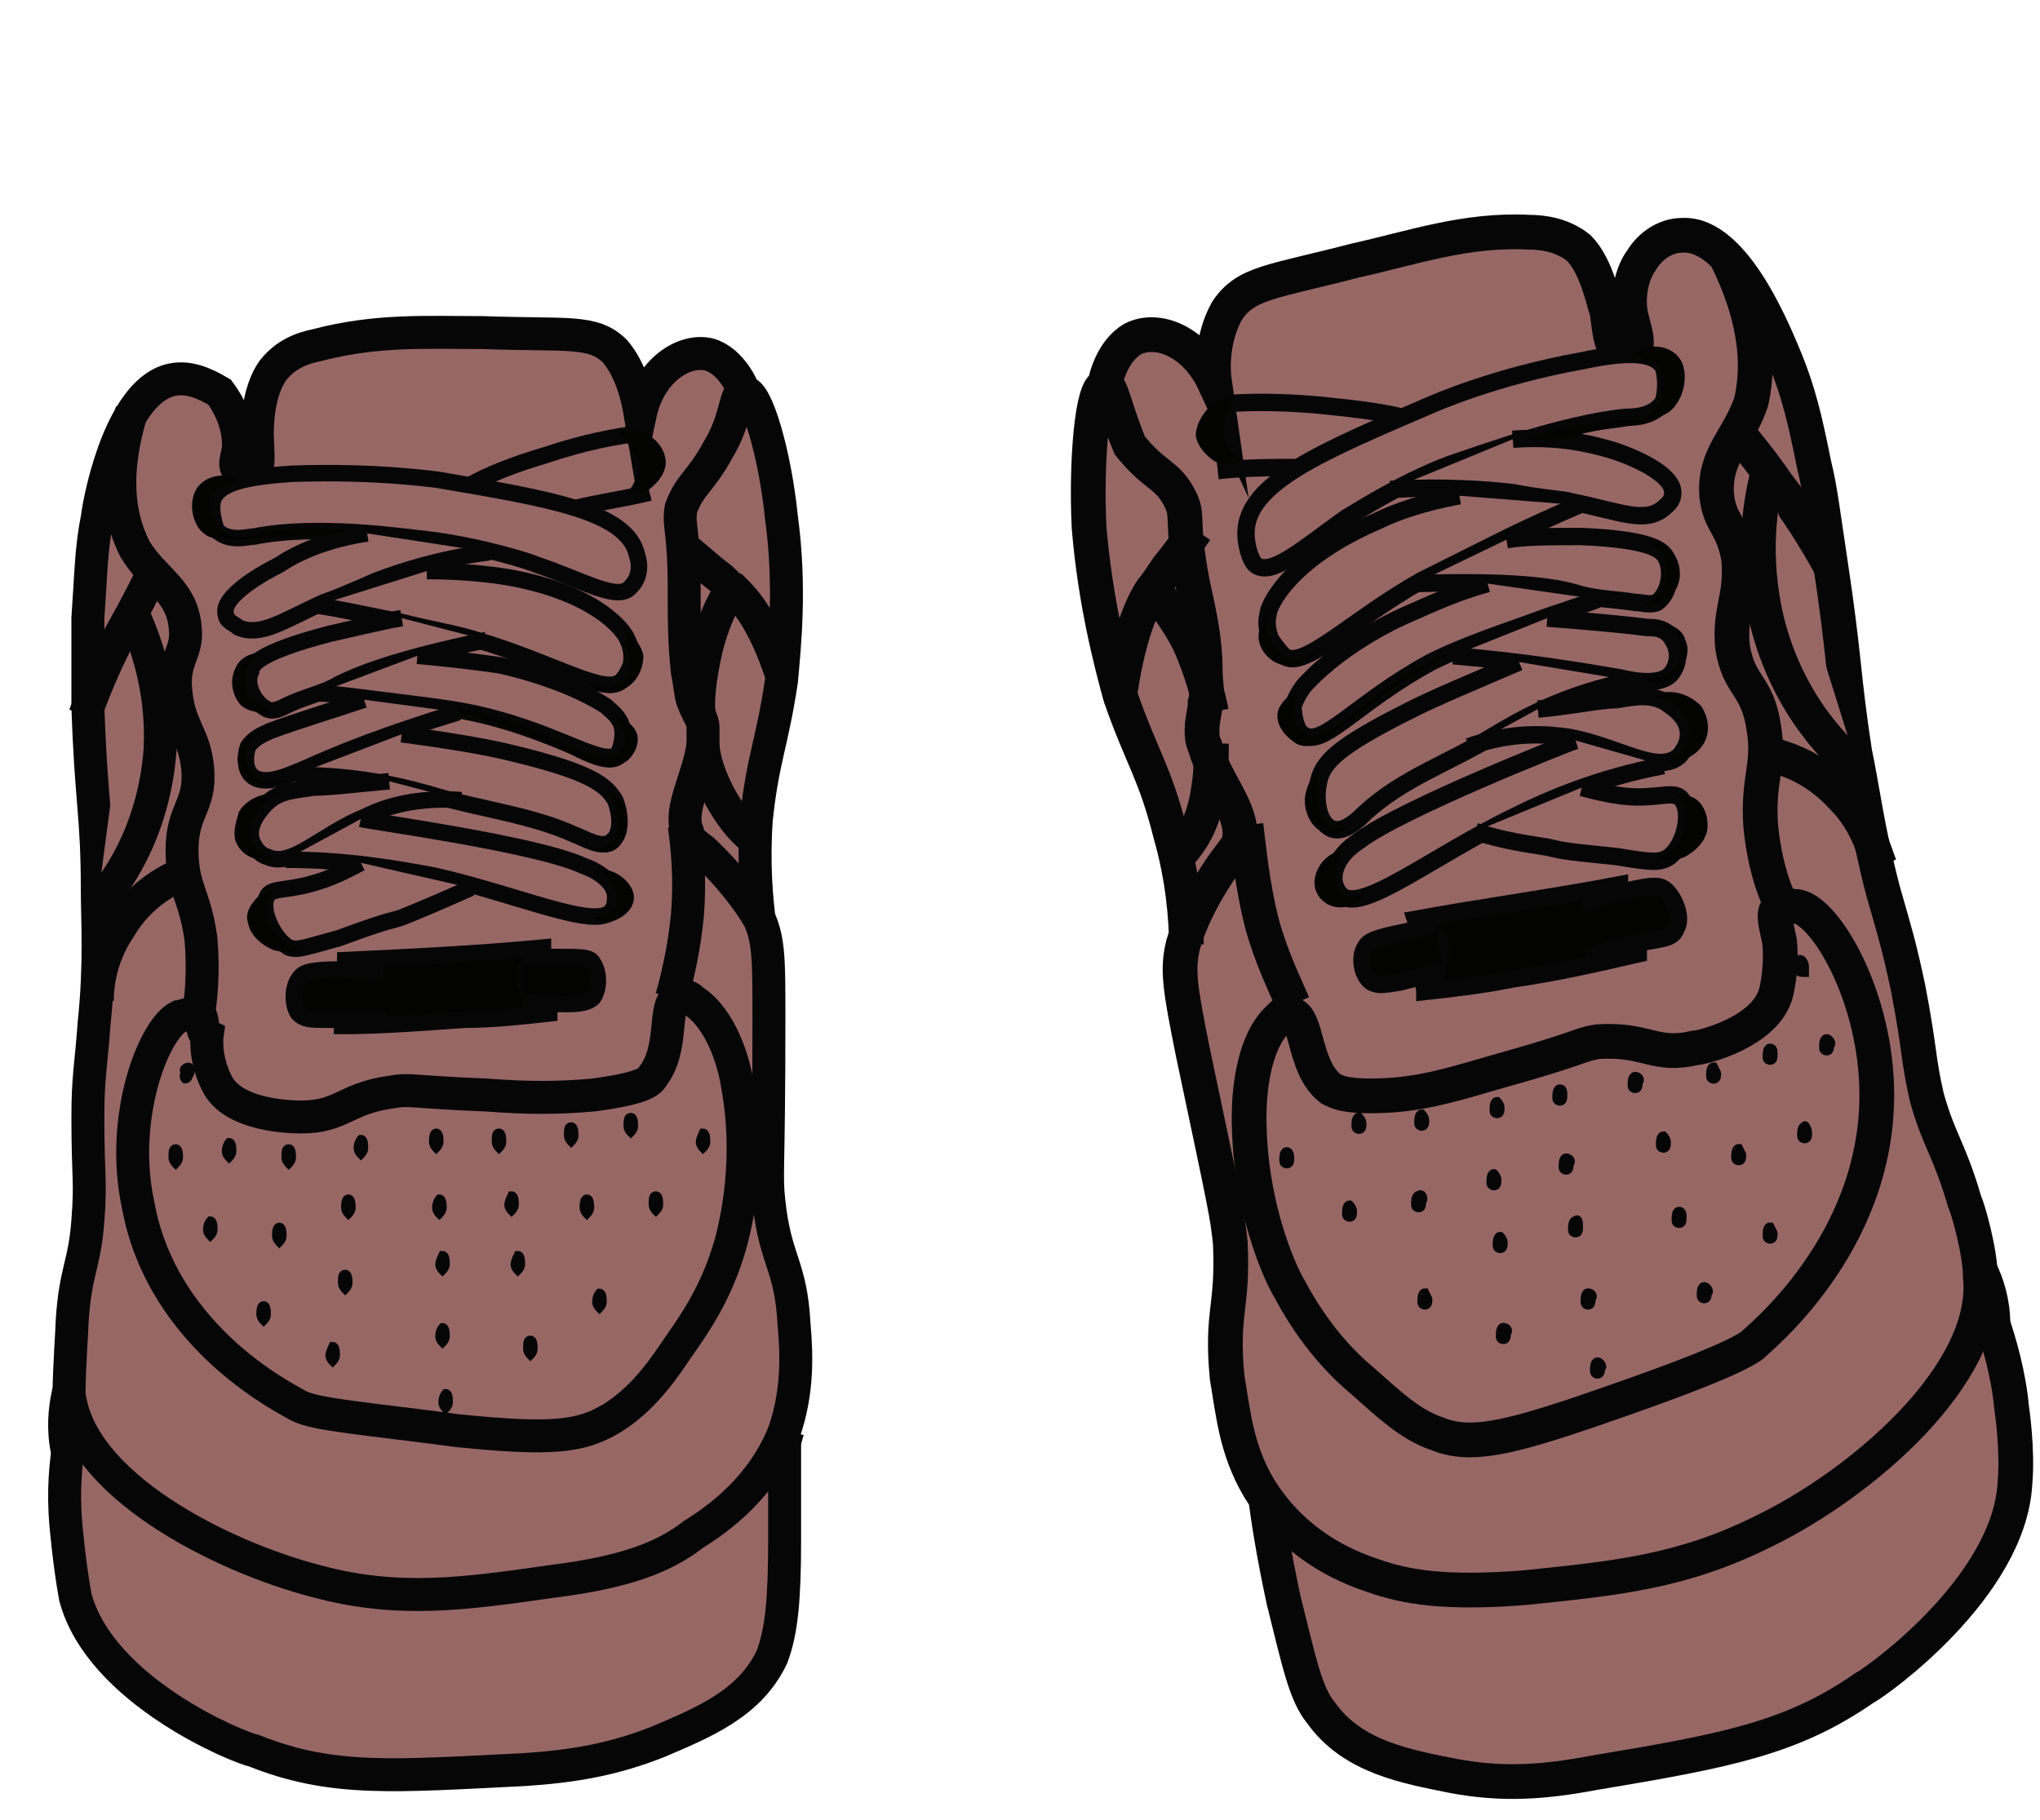 <?xml version="1.0" encoding="utf-8"?>
<!-- Generator: Adobe Illustrator 25.0.1, SVG Export Plug-In . SVG Version: 6.00 Build 0)  -->
<svg version="1.1" id="Слой_1" xmlns="http://www.w3.org/2000/svg" xmlns:xlink="http://www.w3.org/1999/xlink" x="0px" y="0px"
	 viewBox="0 0 65 58" style="enable-background:new 0 0 65 58;" xml:space="preserve">
<style type="text/css">
	.st0{fill:#976766;}
	.st1{fill:none;stroke:#060606;stroke-width:1.05;stroke-miterlimit:10;}
	.st2{fill:#976766;stroke:#060606;stroke-width:1.05;stroke-miterlimit:10;}
	.st3{fill:#976766;stroke:#060606;stroke-width:0.525;stroke-miterlimit:10;}
	.st4{fill:none;stroke:#060606;stroke-width:0.525;stroke-miterlimit:10;}
	.st5{fill:#030402;}
	.st6{fill:#030402;stroke:#060606;stroke-width:0.525;stroke-miterlimit:10;}
	.st7{fill:#976766;stroke:#060606;stroke-width:0.263;stroke-miterlimit:10;}
	.st8{fill:none;stroke:#060606;stroke-width:1.107;stroke-miterlimit:10;}
	.st9{fill:#976766;stroke:#060606;stroke-width:1.107;stroke-miterlimit:10;}
	.st10{fill:#976766;stroke:#060606;stroke-width:0.554;stroke-miterlimit:10;}
	.st11{fill:none;stroke:#060606;stroke-width:0.554;stroke-miterlimit:10;}
	.st12{fill:#030402;stroke:#060606;stroke-width:0.554;stroke-miterlimit:10;}
	.st13{fill:#976766;stroke:#060606;stroke-width:0.277;stroke-miterlimit:10;}
</style>
<path class="st0" d="M23.1,13.6c-1,0.2-1.7,1.5-1.8,2.7c-0.1,2,1.7,3.7,2.7,3.4c1.2-0.4,1.8-4.5,0.5-5.7
	C23.9,13.5,23.2,13.6,23.1,13.6L23.1,13.6z"/>
<path class="st0" d="M23,19.1c0,0.5-0.2,0.9-0.5,0.9c-0.3,0-0.5-0.4-0.5-0.9c0-0.5,0.2-0.9,0.5-0.9C22.7,18.2,23,18.6,23,19.1z"/>
<path class="st0" d="M23.5,25.7c0.8,0,1.5-1.4,1.5-3.1c0-1.7-0.7-3.1-1.5-3.1c-0.8,0-1.5,1.4-1.5,3.1C22,24.3,22.6,25.7,23.5,25.7z"
	/>
<path class="st0" d="M23.1,27.9c0.6,0,1.1-0.7,1.1-1.5c0-0.8-0.5-1.5-1.1-1.5c-0.6,0-1.1,0.7-1.1,1.5C22,27.2,22.5,27.9,23.1,27.9z"
	/>
<path class="st0" d="M2.2,44.3c-0.1,0.4-0.2,1-0.1,1.7c0.2,1.3,1.2,2,2.5,2.9c2.7,1.8,4.2,2.8,6.8,3.3c2.3,0.4,4,0.1,5.7-0.2
	c2.2-0.4,3.7-0.6,5.1-1.8c1.8-1.5,2.6-3.5,2.9-4.6"/>
<path class="st1" d="M2.2,44.3c-0.1,0.4-0.2,1-0.1,1.7c0.2,1.3,1.2,2,2.5,2.9c2.7,1.8,4.2,2.8,6.8,3.3c2.3,0.4,4,0.1,5.7-0.2
	c2.2-0.4,3.7-0.6,5.1-1.8c1.8-1.5,2.6-3.5,2.9-4.6"/>
<path class="st0" d="M2.2,46c-0.1,0.6-0.2,1.5-0.1,2.6c0,0,0.1,1.2,0.3,2.3c0.8,3,5.2,4.8,5.7,4.9c2.5,1,4.5,0.8,8.6,0.6
	c1.5-0.1,2.8-0.3,4.3-0.9c1.4-0.6,2.9-1.2,3.6-2.7C24.9,52,25,51,25,49.1c0-1.4,0-2.5,0-3.3"/>
<path class="st1" d="M2.2,46c-0.1,0.6-0.2,1.5-0.1,2.6c0,0,0.1,1.2,0.3,2.3c0.8,3,5.2,4.8,5.7,4.9c2.5,1,4.5,0.8,8.6,0.6
	c1.5-0.1,2.8-0.3,4.3-0.9c1.4-0.6,2.9-1.2,3.6-2.7C24.9,52,25,51,25,49.1c0-1.4,0-2.5,0-3.3"/>
<path class="st0" d="M23.7,12.5c0-0.1-0.4-1-1.1-1.2c-0.8-0.2-1.9,0.5-2.2,1.9c-0.1-0.6-0.3-1.4-0.8-2c-0.7-0.7-1.5-0.5-4.2-0.6
	c-1.8,0-3.4-0.1-5.3,0.4c-0.5,0.1-1,0.3-1.4,0.8c-0.5,0.7-0.5,1.8-0.5,2c0,0.6,0.1,1.1-0.1,1.2c-0.1,0.1-0.4,0.1-0.5,0
	c-0.2-0.2,0-0.5,0-0.8c0-0.7-0.3-1.3-0.6-1.7C6.5,12.2,6,12,5.5,12.1c-1.6,0.3-2.3,3.6-2.4,4.4c-0.2,1-0.2,1.8-0.3,3.2
	c0,0.8,0,1.6,0,2.8c0.1,3.1,0.3,3.4,0.3,5.9c0,0.9,0.1,2.3-0.1,4.2c-0.1,1.4-0.2,1.7-0.2,3c0,2,0.1,2,0,3.3
	c-0.1,1.4-0.4,1.6-0.5,3.2c0,0.2-0.1,1.6-0.1,2.3c0.3,2.9,4.8,5.2,7.9,6c2.6,0.7,4.7,0.4,7.5,0c2.4-0.3,3.6-0.8,4.5-1.5
	c0.8-0.5,2.2-1.5,2.9-3.3c0.4-1.2,0.4-2.3,0.3-3.4c-0.1-1.9-0.6-2-0.8-3.9c-0.1-0.9,0-0.9,0-5.8c0-1.9,0-2.5-0.3-3.2
	c-0.7-1.2-1.8-2.2-1.8-2.2c-0.4-0.3-0.5-0.4-0.5-0.6c-0.3-0.7,0.4-1.8,0.5-2.8c0-0.2,0-0.4,0-0.5c0-0.3-0.2-0.5-0.3-0.8
	c-0.1-0.2-0.1-0.5-0.2-1c-0.1-0.9-0.1-1.7-0.1-2.6c0-2-0.2-2-0.1-2.6c0.3-0.8,0.6-0.8,1.2-1.9C23.5,13.3,23.4,12.5,23.7,12.5
	c0.4-0.1,1,2,1.2,4c0.3,2.2,0.1,4.1,0,5.2c-0.3,2-0.6,2.5-0.8,4.4c-0.1,1.4,0,2.5,0.1,3.3"/>
<path class="st1" d="M23.7,12.5c0-0.1-0.4-1-1.1-1.2c-0.8-0.2-1.9,0.5-2.2,1.9c-0.1-0.6-0.3-1.4-0.8-2c-0.7-0.7-1.5-0.5-4.2-0.6
	c-1.8,0-3.4-0.1-5.3,0.4c-0.5,0.1-1,0.3-1.4,0.8c-0.5,0.7-0.5,1.8-0.5,2c0,0.6,0.1,1.1-0.1,1.2c-0.1,0.1-0.4,0.1-0.5,0
	c-0.2-0.2,0-0.5,0-0.8c0-0.7-0.3-1.3-0.6-1.7C6.5,12.2,6,12,5.5,12.1c-1.6,0.3-2.3,3.6-2.4,4.4c-0.2,1-0.2,1.8-0.3,3.2
	c0,0.8,0,1.6,0,2.8c0.1,3.1,0.3,3.4,0.3,5.9c0,0.9,0.1,2.3-0.1,4.2c-0.1,1.4-0.2,1.7-0.2,3c0,2,0.1,2,0,3.3
	c-0.1,1.4-0.4,1.6-0.5,3.2c0,0.2-0.1,1.6-0.1,2.3c0.3,2.9,4.8,5.2,7.9,6c2.6,0.7,4.7,0.4,7.5,0c2.4-0.3,3.6-0.8,4.5-1.5
	c0.8-0.5,2.2-1.5,2.9-3.3c0.4-1.2,0.4-2.3,0.3-3.4c-0.1-1.9-0.6-2-0.8-3.9c-0.1-0.9,0-0.9,0-5.8c0-1.9,0-2.5-0.3-3.2
	c-0.7-1.2-1.8-2.2-1.8-2.2c-0.4-0.3-0.5-0.4-0.5-0.6c-0.3-0.7,0.4-1.8,0.5-2.8c0-0.2,0-0.4,0-0.5c0-0.3-0.2-0.5-0.3-0.8
	c-0.1-0.2-0.1-0.5-0.2-1c-0.1-0.9-0.1-1.7-0.1-2.6c0-2-0.2-2-0.1-2.6c0.3-0.8,0.6-0.8,1.2-1.9C23.5,13.3,23.4,12.5,23.7,12.5
	c0.4-0.1,1,2,1.2,4c0.3,2.2,0.1,4.1,0,5.2c-0.3,2-0.6,2.5-0.8,4.4c-0.1,1.4,0,2.5,0.1,3.3"/>
<path class="st2" d="M6.4,32.4c-0.2-0.2-0.6,0-0.7,0c-0.8,0.4-1.9,3.2-1.3,6c0.8,4.4,5,6.3,5.1,6.4c0.6,0.3,2.1,0.4,5.1,0.8
	c3,0.3,3.9,0.2,4.9-0.4c0.8-0.5,1.4-1.2,2-2.1c0.4-0.6,1.2-1.6,1.7-3.2c0.1-0.3,0.8-2.6,0.3-5.3c-0.1-0.7-0.5-2.1-1.4-2.7
	c-0.2-0.2-0.4-0.2-0.5-0.1c-0.5,0.2-0.1,1.6-0.8,2.5c-0.1,0.2-0.4,0.4-1.9,0.6c-1.1,0.1-2.1,0.1-3.4,0c-2.5-0.1-2.4-0.2-3-0.1
	c-1.5,0.2-1.6,0.8-2.9,0.8c-0.2,0-2.2,0-2.7-1.1c-0.4-0.8-0.3-1.5-0.3-1.5C6.4,32.9,6.5,32.6,6.4,32.4L6.4,32.4z"/>
<path class="st0" d="M4.2,13.1c-0.7,2.3-0.3,3.6,0.1,4.4c0.6,1,1.5,1.3,1.6,2.5c0.1,0.8-0.4,1-0.3,2c0.1,1.2,0.6,1.4,0.7,2.5
	c0.1,1.2-0.5,1.3-0.5,2.6c0,1.2,0.4,1.4,0.6,2.8c0.1,1.1,0,2-0.1,2.6"/>
<path class="st1" d="M4.2,13.1c-0.7,2.3-0.3,3.6,0.1,4.4c0.6,1,1.5,1.3,1.6,2.5c0.1,0.8-0.4,1-0.3,2c0.1,1.2,0.6,1.4,0.7,2.5
	c0.1,1.2-0.5,1.3-0.5,2.6c0,1.2,0.4,1.4,0.6,2.8c0.1,1.1,0,2-0.1,2.6"/>
<path class="st0" d="M21.4,31.8c0.2-0.7,0.4-1.6,0.5-2.6c0.1-1.2,0-2.2-0.1-2.9"/>
<path class="st1" d="M21.4,31.8c0.2-0.7,0.4-1.6,0.5-2.6c0.1-1.2,0-2.2-0.1-2.9"/>
<path class="st0" d="M4.9,18.2c-0.3,0.6-0.6,1.2-1,1.9c-0.5,0.9-0.9,1.9-1.2,2.7"/>
<path class="st1" d="M4.9,18.2c-0.3,0.6-0.6,1.2-1,1.9c-0.5,0.9-0.9,1.9-1.2,2.7"/>
<path class="st0" d="M4.3,19.7c0.3,0.7,0.9,2.2,0.8,4.2c-0.2,2.7-1.5,4.4-2,4.9"/>
<path class="st1" d="M4.3,19.7c0.3,0.7,0.9,2.2,0.8,4.2c-0.2,2.7-1.5,4.4-2,4.9"/>
<path class="st0" d="M5.9,27.8c-0.4,0.2-1.4,0.6-2.1,1.8c-0.6,0.9-0.7,1.8-0.7,2.3"/>
<path class="st1" d="M5.9,27.8c-0.4,0.2-1.4,0.6-2.1,1.8c-0.6,0.9-0.7,1.8-0.7,2.3"/>
<path class="st0" d="M21.7,17.4c0.3,0.2,0.6,0.5,1.1,0.9c0.3,0.2,0.5,0.5,0.6,0.5c0.3,0.3,0.9,0.9,1.5,2.7"/>
<path class="st1" d="M21.7,17.4c0.3,0.2,0.6,0.5,1.1,0.9c0.3,0.2,0.5,0.5,0.6,0.5c0.3,0.3,0.9,0.9,1.5,2.7"/>
<path class="st0" d="M23.3,18.8c-0.3,0.4-0.6,1.1-0.8,1.9c-0.2,0.9-0.3,1.7-0.2,2.2"/>
<path class="st1" d="M23.3,18.8c-0.3,0.4-0.6,1.1-0.8,1.9c-0.2,0.9-0.3,1.7-0.2,2.2"/>
<path class="st0" d="M22.4,23.7c0,0.4,0.2,1.1,0.6,1.8c0.4,0.7,0.8,1.1,1.1,1.3"/>
<path class="st1" d="M22.4,23.7c0,0.4,0.2,1.1,0.6,1.8c0.4,0.7,0.8,1.1,1.1,1.3"/>
<path class="st3" d="M6.8,15.9c0.2-0.5,1-0.7,2.5-0.8C12,15,14,15.3,14,15.3c3.5,0.6,6,1,6.3,2.4c0.1,0.3,0.1,0.7-0.2,1
	c-0.4,0.5-1.5-0.2-3-0.7c-0.2-0.1-1.8-0.6-3.4-0.8c-0.9-0.1-3.6-0.5-5.6-0.1c-0.2,0-0.8,0.2-1.2-0.2C6.8,16.6,6.7,16.2,6.8,15.9
	L6.8,15.9z"/>
<path class="st0" d="M11.7,17c-1.3,0.2-2.2,0.6-2.8,1C8.5,18.2,7,19,7.2,19.6c0,0.2,0.3,0.3,0.4,0.4c0.7,0.3,1.4-0.2,2.7-0.8
	c0.3-0.1,0.8-0.3,1.7-0.7c0.8-0.3,2-0.7,3.6-0.9"/>
<path class="st4" d="M11.7,17c-1.3,0.2-2.2,0.6-2.8,1C8.5,18.2,7,19,7.2,19.6c0,0.2,0.3,0.3,0.4,0.4c0.7,0.3,1.4-0.2,2.7-0.8
	c0.3-0.1,0.8-0.3,1.7-0.7c0.8-0.3,2-0.7,3.6-0.9"/>
<path class="st0" d="M18.3,16.2c0.8-0.2,1.6-0.3,2.4-0.5L18.3,16.2z"/>
<path class="st4" d="M18.3,16.2c0.8-0.2,1.6-0.3,2.4-0.5"/>
<path class="st0" d="M20.5,13.8c-0.9,0.1-1.9,0.3-3.1,0.7c-1,0.3-1.8,0.6-2.5,1"/>
<path class="st4" d="M20.5,13.8c-0.9,0.1-1.9,0.3-3.1,0.7c-1,0.3-1.8,0.6-2.5,1"/>
<path class="st5" d="M7.6,15.3c-0.5-0.3-1.2-0.1-1.4,0.4c-0.2,0.5,0,1.1,0.3,1.3c0.2,0.2,0.6,0.2,1.2,0.2c0.8,0,0.8-0.1,1.7-0.1
	c0.4,0,0.6,0,1,0c0.3-0.1,0.6-0.1,0.8-0.2c-0.2,0-1.2-0.1-2.1,0c-0.4,0-0.6,0-0.8,0.1c-0.4,0.1-0.4,0.1-0.6,0.1
	c-0.1,0-0.5,0-0.8-0.4c-0.3-0.4-0.2-0.9-0.2-1"/>
<path class="st5" d="M19.7,13.8c0.1,0.1,0.2,0.2,0.3,0.3c0,0.1,0.2,0.3,0.3,0.5c0.2,0.5-0.3,1.1-0.3,1.1c0.1,0,0.5,0.1,0.8-0.2
	c0,0,0.5-0.4,0.4-0.9c-0.1-0.5-0.5-0.7-0.6-0.8C20.2,13.7,19.9,13.7,19.7,13.8L19.7,13.8z"/>
<path class="st0" d="M10.1,19.3c0.7,0.1,1.6,0.3,2.6,0.5c1.2,0.3,1.9,0.4,2.5,0.6c2.4,0.7,4.1,1.8,4.6,1.3c0.2-0.2,0.3-0.5,0.3-0.5
	s0.1-0.4-0.1-0.8c-0.1-0.3-1-1.5-3.8-2c-0.6-0.1-1.5-0.2-2.6-0.2"/>
<path class="st4" d="M10.1,19.3c0.7,0.1,1.6,0.3,2.6,0.5c1.2,0.3,1.9,0.4,2.5,0.6c2.4,0.7,4.1,1.8,4.6,1.3c0.2-0.2,0.3-0.5,0.3-0.5
	s0.1-0.4-0.1-0.8c-0.1-0.3-1-1.5-3.8-2c-0.6-0.1-1.5-0.2-2.6-0.2"/>
<path class="st5" d="M19.6,19.8c0,0,0.8,0.5,0.9,1.1c0,0.4-0.2,0.9-0.7,1.1c-0.6,0.3-1.2-0.3-1.1-0.3c0,0,0.6,0.4,1,0.1
	c0.3-0.1,0.4-0.5,0.4-0.5C20,21.1,20,21,20,20.8c0-0.2,0-0.5-0.1-0.7C19.8,19.9,19.6,19.8,19.6,19.8z"/>
<path class="st0" d="M15.5,20.4c-2.9,0.6-4.1,1.1-4.7,1.4c-0.5,0.3-1.1,0.4-1.7,0.7c-0.2,0.1-0.4,0.2-0.6,0.1
	c-0.4-0.2-0.7-0.8-0.5-1.2c0-0.2,0.2-0.6,2.5-1.2c0.9-0.2,1.7-0.4,2.3-0.5"/>
<path class="st4" d="M15.5,20.4c-2.9,0.6-4.1,1.1-4.7,1.4c-0.5,0.3-1.1,0.4-1.7,0.7c-0.2,0.1-0.4,0.2-0.6,0.1
	c-0.4-0.2-0.7-0.8-0.5-1.2c0-0.2,0.2-0.6,2.5-1.2c0.9-0.2,1.7-0.4,2.3-0.5"/>
<path class="st5" d="M7.8,21.9c0-0.1,0-0.3,0-0.5C8,21,8.3,20.8,8.3,20.8c0,0-0.6,0-0.8,0.5c-0.2,0.4-0.1,0.9,0.2,1.2
	c0.4,0.3,0.9,0.2,0.9,0.1c0-0.1-0.4-0.1-0.7-0.4C7.8,22.1,7.8,21.9,7.8,21.9L7.8,21.9z"/>
<path class="st0" d="M13.3,20.9c1.1,0.1,1.9,0.2,2.6,0.3c0,0,2,0.4,3.4,1.3c0.1,0.1,0.4,0.3,0.5,0.6c0.1,0.3,0,0.7-0.1,0.9
	c-0.4,0.5-1.8-0.6-4.3-1.2c-0.8-0.2-1.7-0.3-3.3-0.5c-0.8-0.1-1.5-0.2-2-0.2"/>
<path class="st4" d="M13.3,20.9c1.1,0.1,1.9,0.2,2.6,0.3c0,0,2,0.4,3.4,1.3c0.1,0.1,0.4,0.3,0.5,0.6c0.1,0.3,0,0.7-0.1,0.9
	c-0.4,0.5-1.8-0.6-4.3-1.2c-0.8-0.2-1.7-0.3-3.3-0.5c-0.8-0.1-1.5-0.2-2-0.2"/>
<path class="st5" d="M19.6,22.8c0.3,0.1,0.6,0.3,0.7,0.6c0.1,0.4-0.2,0.8-0.4,0.9c-0.5,0.4-1.2,0-2.2-0.5c-2-0.9-3.3-1.1-3.3-1.2
	c0-0.1,1.3,0.1,2.7,0.7c1.1,0.5,2.2,1.1,2.6,0.7c0,0,0.1-0.1,0.2-0.3C20,23.4,19.6,22.9,19.6,22.8L19.6,22.8z"/>
<path class="st0" d="M11.6,22.3c-1.2,0.4-2.2,0.7-3,1c-0.2,0.1-0.5,0.2-0.7,0.5c-0.1,0.3-0.1,0.7,0.1,0.9c0.4,0.4,1.2,0,1.7-0.2
	c1.1-0.5,2.6-1.1,4.9-1.8"/>
<path class="st4" d="M11.6,22.3c-1.2,0.4-2.2,0.7-3,1c-0.2,0.1-0.5,0.2-0.7,0.5c-0.1,0.3-0.1,0.7,0.1,0.9c0.4,0.4,1.2,0,1.7-0.2
	c1.1-0.5,2.6-1.1,4.9-1.8"/>
<path class="st5" d="M8.5,23.3c-0.4,0-0.8,0.3-0.9,0.7c-0.1,0.5,0.2,0.8,0.3,0.8c0.3,0.3,0.9,0.3,1.4,0C8.7,25,8.2,24.9,8,24.6
	C7.8,24.3,7.8,24,7.8,24C7.9,23.6,8.1,23.4,8.5,23.3z"/>
<path class="st0" d="M12.8,23.4c1.5,0.2,2.7,0.4,3.5,0.6c2.5,0.6,3,1,3.3,1.5c0.2,0.5,0.2,1.1-0.1,1.3c-0.3,0.3-0.9-0.1-1.2-0.2
	C17,26,15.4,25.8,14,25.4c-1-0.3-2.5-0.7-4.6-0.7"/>
<path class="st4" d="M12.8,23.4c1.5,0.2,2.7,0.4,3.5,0.6c2.5,0.6,3,1,3.3,1.5c0.2,0.5,0.2,1.1-0.1,1.3c-0.3,0.3-0.9-0.1-1.2-0.2
	C17,26,15.4,25.8,14,25.4c-1-0.3-2.5-0.7-4.6-0.7"/>
<path class="st5" d="M19.3,25.1c0.1,0,0.5,0.3,0.6,0.7c0.1,0.4,0.1,0.9-0.2,1.2c-0.3,0.3-0.8,0.1-0.8,0.1c0-0.1,0.5,0,0.7-0.4
	c0.1-0.2,0.1-0.3,0.1-0.5C19.6,26,19.6,25.5,19.3,25.1L19.3,25.1z"/>
<path class="st0" d="M12.4,24.9c-1.1,0.1-1.9,0.2-2.4,0.2c-0.6,0.1-1.1,0.1-1.5,0.5c-0.1,0.1-0.6,0.6-0.5,1.1
	c0.1,0.4,0.4,0.6,0.5,0.6c0.8,0.4,1.7-0.7,3.2-1.3c0.6-0.3,1.6-0.6,3-0.5"/>
<path class="st4" d="M12.4,24.9c-1.1,0.1-1.9,0.2-2.4,0.2c-0.6,0.1-1.1,0.1-1.5,0.5c-0.1,0.1-0.6,0.6-0.5,1.1
	c0.1,0.4,0.4,0.6,0.5,0.6c0.8,0.4,1.7-0.7,3.2-1.3c0.6-0.3,1.6-0.6,3-0.5"/>
<path class="st5" d="M9,25.3c-0.6-0.1-1.2,0.2-1.4,0.6c0,0.1-0.2,0.5-0.1,0.9c0.2,0.5,0.7,0.7,1.3,0.6c-0.4-0.1-0.7-0.3-0.8-0.7
	C7.9,26.2,8.3,25.5,9,25.3L9,25.3z"/>
<path class="st0" d="M11.5,26.1c0.4,0.1,5.6,0.8,7.1,1.5c0.3,0.1,0.9,0.4,1,0.9c0,0.2,0,0.4-0.1,0.5c-0.4,0.7-3-0.5-5.7-1.1
	c-1.1-0.2-2.7-0.5-4.7-0.5"/>
<path class="st4" d="M11.5,26.1c0.4,0.1,5.6,0.8,7.1,1.5c0.3,0.1,0.9,0.4,1,0.9c0,0.2,0,0.4-0.1,0.5c-0.4,0.7-3-0.5-5.7-1.1
	c-1.1-0.2-2.7-0.5-4.7-0.5"/>
<path class="st5" d="M19.1,27.7c0.6,0,1.1,0.5,1.1,0.9c0,0.4-0.4,0.7-0.8,0.8c-0.3,0-0.6-0.2-0.6-0.2c0.3,0.1,0.7-0.1,0.8-0.3
	c0.1-0.2,0-0.5-0.1-0.7C19.3,27.9,19.2,27.8,19.1,27.7z"/>
<path class="st0" d="M11.5,27.5c-0.4,0.2-0.9,0.5-1.7,0.7c-0.8,0.2-1.2,0.1-1.3,0.4c-0.2,0.4,0.2,1.3,0.7,1.6c0.3,0.1,0.5,0,1.6-0.3
	c1.9-0.7,1.6-0.5,2.1-0.7c0.5-0.2,1.2-0.5,2.1-0.9"/>
<path class="st4" d="M11.5,27.5c-0.4,0.2-0.9,0.5-1.7,0.7c-0.8,0.2-1.2,0.1-1.3,0.4c-0.2,0.4,0.2,1.3,0.7,1.6c0.3,0.1,0.5,0,1.6-0.3
	c1.9-0.7,1.6-0.5,2.1-0.7c0.5-0.2,1.2-0.5,2.1-0.9"/>
<path class="st5" d="M8.7,28.4c-0.1,0-0.3,0-0.5,0.2c-0.2,0.2-0.4,0.5-0.3,0.8c0.1,0.6,0.8,0.9,0.9,0.9c0.4,0.1,0.8,0,0.9-0.1
	c-0.6,0-1.1-0.5-1.2-1C8.4,28.8,8.6,28.5,8.7,28.4L8.7,28.4z"/>
<path class="st0" d="M19.1,30.5c0.1-0.1,0.7,0.3,0.7,0.8c0,0.4-0.5,0.7-0.6,0.6c-0.1-0.1,0.1-0.3,0.1-0.7
	C19.3,30.8,19.1,30.6,19.1,30.5L19.1,30.5z"/>
<path class="st6" d="M11,30.6c2.1-0.1,4.2-0.2,6.3-0.4v0.3c-0.3,0.1-0.6,0.3-0.6,0.6c0,0.4,0.3,0.8,0.8,0.7c0,0.2,0,0.3,0,0.5
	c-0.9,0.1-1.8,0.2-2.7,0.2c-1.4,0.1-2.7,0.2-3.9,0.2c0-0.1,0-0.2,0-0.3c0.3,0.1,0.6-0.1,0.8-0.3c0.2-0.3,0.2-0.7,0-1
	c-0.2-0.2-0.5-0.2-0.6-0.2C11,30.8,11,30.7,11,30.6L11,30.6z"/>
<path class="st0" d="M8.7,31c-0.1-0.1-0.9,0.2-0.9,0.7c0,0.6,0.8,0.8,0.9,0.8c0-0.1-0.3-0.3-0.3-0.7C8.3,31.3,8.8,31,8.7,31L8.7,31z
	"/>
<path class="st5" d="M12.2,31c-0.4,0-0.8-0.1-1.4-0.1c-0.9,0-1.1,0.1-1.2,0.2c-0.3,0.3-0.3,0.9-0.1,1.2c0.2,0.2,0.4,0.2,0.9,0.2
	c0.4,0,1.1,0,1.9,0"/>
<path class="st4" d="M12.2,31c-0.4,0-0.8-0.1-1.4-0.1c-0.9,0-1.1,0.1-1.2,0.2c-0.3,0.3-0.3,0.9-0.1,1.2c0.2,0.2,0.4,0.2,0.9,0.2
	c0.4,0,1.1,0,1.9,0"/>
<path class="st5" d="M16.7,30.5c0.2,0,0.5,0,0.9,0c1,0,1.2,0,1.3,0.2c0.2,0.3,0.2,0.8,0,1.1c-0.1,0.1-0.3,0.2-0.8,0.2
	c-0.4,0-0.8,0-1.4-0.1"/>
<path class="st4" d="M16.7,30.5c0.2,0,0.5,0,0.9,0c1,0,1.2,0,1.3,0.2c0.2,0.3,0.2,0.8,0,1.1c-0.1,0.1-0.3,0.2-0.8,0.2
	c-0.4,0-0.8,0-1.4-0.1"/>
<path class="st7" d="M6,34c0.1,0,0.1,0.2,0,0.3c0,0.1-0.1,0.1-0.1,0.1c0,0-0.1-0.1,0-0.2C5.8,34.1,5.9,34,6,34L6,34z"/>
<path class="st7" d="M5.6,36.6c0.1,0,0.1,0.2,0.1,0.3c0,0.1-0.1,0.2-0.1,0.2c0,0-0.1-0.1-0.1-0.2C5.5,36.7,5.5,36.6,5.6,36.6z"/>
<path class="st7" d="M7.3,36.4c0.1,0,0.1,0.2,0.1,0.3c0,0.1-0.1,0.2-0.1,0.2c0,0-0.1-0.1-0.1-0.2C7.2,36.5,7.3,36.4,7.3,36.4z"/>
<path class="st7" d="M6.7,38.9c0.1,0,0.1,0.2,0.1,0.3c0,0.1-0.1,0.2-0.1,0.2c0,0-0.1-0.1-0.1-0.2C6.6,39,6.7,38.9,6.7,38.9z"/>
<path class="st7" d="M8.9,39.1c0.1,0,0.1,0.2,0.1,0.3c0,0.1-0.1,0.2-0.1,0.2c0,0-0.1-0.1-0.1-0.2C8.8,39.3,8.8,39.1,8.9,39.1z"/>
<path class="st7" d="M9.2,36.6c0.1,0,0.1,0.2,0.1,0.3c0,0.1-0.1,0.2-0.1,0.2c0,0-0.1-0.1-0.1-0.2C9.1,36.7,9.1,36.6,9.2,36.6z"/>
<path class="st7" d="M11.1,38.2c0.1,0,0.1,0.2,0.1,0.3c0,0.1-0.1,0.2-0.1,0.2c0,0-0.1-0.1-0.1-0.2C11,38.4,11,38.2,11.1,38.2z"/>
<path class="st7" d="M11.5,36.3c0.1,0,0.1,0.2,0.1,0.3c0,0.1-0.1,0.2-0.1,0.2c0,0-0.1-0.1-0.1-0.2C11.4,36.4,11.5,36.3,11.5,36.3z"
	/>
<path class="st7" d="M13.9,36.1c0.1,0,0.1,0.2,0.1,0.3c0,0.1-0.1,0.2-0.1,0.2c0,0-0.1-0.1-0.1-0.2C13.8,36.3,13.8,36.1,13.9,36.1z"
	/>
<path class="st7" d="M15.9,36.1c0.1,0,0.1,0.2,0.1,0.3c0,0.1-0.1,0.2-0.1,0.2c0,0-0.1-0.1-0.1-0.2C15.8,36.2,15.8,36.1,15.9,36.1z"
	/>
<path class="st7" d="M18.2,35.9c0.1,0,0.1,0.2,0.1,0.3c0,0.1-0.1,0.2-0.1,0.2c0,0-0.1-0.1-0.1-0.2C18.1,36,18.1,35.9,18.2,35.9z"/>
<path class="st7" d="M20.1,35.6c0.1,0,0.1,0.2,0.1,0.3c0,0.1-0.1,0.2-0.1,0.2c0,0-0.1-0.1-0.1-0.2C20,35.7,20,35.6,20.1,35.6z"/>
<path class="st7" d="M22.4,36.1c0.1,0,0.1,0.2,0.1,0.3c0,0.1-0.1,0.2-0.1,0.2c0,0-0.1-0.1-0.1-0.2C22.3,36.3,22.4,36.1,22.4,36.1z"
	/>
<path class="st7" d="M20.9,38.1c0.1,0,0.1,0.2,0.1,0.3c0,0.1-0.1,0.2-0.1,0.2c0,0-0.1-0.1-0.1-0.2C20.8,38.2,20.8,38.1,20.9,38.1z"
	/>
<path class="st7" d="M18.7,38.2c0.1,0,0.1,0.2,0.1,0.3c0,0.1-0.1,0.2-0.1,0.2c0,0-0.1-0.1-0.1-0.2C18.6,38.4,18.6,38.2,18.7,38.2z"
	/>
<path class="st7" d="M16.5,40c0.1,0,0.1,0.2,0.1,0.3c0,0.1-0.1,0.2-0.1,0.2c0,0-0.1-0.1-0.1-0.2C16.4,40.2,16.5,40,16.5,40z"/>
<path class="st7" d="M19.1,41.2c0.1,0,0.1,0.2,0.1,0.3c0,0.1-0.1,0.2-0.1,0.2c0,0-0.1-0.1-0.1-0.2C19,41.3,19.1,41.2,19.1,41.2z"/>
<path class="st7" d="M16.9,42.7c0.1,0,0.1,0.2,0.1,0.3c0,0.1-0.1,0.2-0.1,0.2c0,0-0.1-0.1-0.1-0.2C16.8,42.8,16.8,42.7,16.9,42.7z"
	/>
<path class="st7" d="M14.1,42.3c0.1,0,0.1,0.2,0.1,0.3c0,0.1-0.1,0.2-0.1,0.2c0,0-0.1-0.1-0.1-0.2C14,42.4,14.1,42.3,14.1,42.3z"/>
<path class="st7" d="M14.1,40c0.1,0,0.1,0.2,0.1,0.3c0,0.1-0.1,0.2-0.1,0.2c0,0-0.1-0.1-0.1-0.2C14,40.2,14.1,40,14.1,40z"/>
<path class="st7" d="M14.2,44.4c0.1,0,0.1,0.2,0.1,0.3c0,0.1-0.1,0.2-0.1,0.2c0,0-0.1-0.1-0.1-0.2C14.1,44.5,14.2,44.4,14.2,44.4z"
	/>
<path class="st7" d="M10.6,42.9c0.1,0,0.1,0.2,0.1,0.3c0,0.1-0.1,0.2-0.1,0.2c0,0-0.1-0.1-0.1-0.2C10.5,43.1,10.6,42.9,10.6,42.9z"
	/>
<path class="st7" d="M11,40.6c0.1,0,0.1,0.2,0.1,0.3c0,0.1-0.1,0.2-0.1,0.2c0,0-0.1-0.1-0.1-0.2C10.9,40.7,10.9,40.6,11,40.6z"/>
<path class="st7" d="M8.4,41.6c0.1,0,0.1,0.2,0.1,0.3c0,0.1-0.1,0.2-0.1,0.2c0,0-0.1-0.1-0.1-0.2C8.3,41.8,8.3,41.6,8.4,41.6z"/>
<path class="st7" d="M14,38.2c0.1,0,0.1,0.2,0.1,0.3c0,0.1-0.1,0.2-0.1,0.2c0,0-0.1-0.1-0.1-0.2C13.9,38.3,14,38.2,14,38.2z"/>
<path class="st7" d="M16.3,38.1c0.1,0,0.1,0.2,0.1,0.3c0,0.1-0.1,0.2-0.1,0.2c0,0-0.1-0.1-0.1-0.2C16.2,38.3,16.3,38.1,16.3,38.1z"
	/>
<path class="st0" d="M36,13.3c1.1,0,2.1,1.2,2.3,2.4c0.5,2-1,4.3-2,4.2c-1.3-0.1-2.7-4.3-1.6-5.9C35.1,13.3,35.9,13.3,36,13.3z"/>
<path class="st0" d="M37.2,19c0.1,0.6,0.4,0.9,0.7,0.9c0.3-0.1,0.4-0.6,0.3-1.1c-0.1-0.5-0.4-0.9-0.7-0.9C37.2,18,37.1,18.4,37.2,19
	z"/>
<path class="st0" d="M38,26.1c0.8-0.2,1.2-1.8,0.9-3.6c-0.3-1.8-1.3-3.1-2.1-2.9c-0.8,0.2-1.2,1.8-0.9,3.6
	C36.2,25,37.1,26.3,38,26.1z"/>
<path class="st0" d="M38.7,28.2c0.6-0.1,1-1,0.8-1.8c-0.2-0.9-0.8-1.4-1.4-1.3s-1,1-0.8,1.8C37.5,27.8,38.1,28.4,38.7,28.2z"/>
<path class="st0" d="M63.1,40.5c0.2,0.4,0.4,1,0.4,1.7c0,1.4-0.8,2.4-2,3.6c-2.4,2.5-3.7,4-6.2,5.1c-2.3,1-4.1,1.1-5.8,1.2
	c-2.3,0.1-3.8,0.2-5.5-0.7c-2.1-1.1-3.3-3.1-3.8-4.1"/>
<path class="st8" d="M63.1,40.5c0.2,0.4,0.4,1,0.4,1.7c0,1.4-0.8,2.4-2,3.6c-2.4,2.5-3.7,4-6.2,5.1c-2.3,1-4.1,1.1-5.8,1.2
	c-2.3,0.1-3.8,0.2-5.5-0.7c-2.1-1.1-3.3-3.1-3.8-4.1"/>
<path class="st0" d="M63.5,42.2c0.2,0.6,0.5,1.6,0.6,2.7c0,0,0.2,1.3,0.1,2.4c-0.2,3.3-4.4,6.3-4.8,6.5c-2.3,1.6-4.4,2-8.6,2.7
	c-1.6,0.3-2.9,0.4-4.5,0.1c-1.5-0.3-3.2-0.6-4.2-2C41.6,54,41.4,53,40.9,51c-0.3-1.4-0.5-2.6-0.6-3.5"/>
<path class="st8" d="M63.5,42.2c0.2,0.6,0.5,1.6,0.6,2.7c0,0,0.2,1.3,0.1,2.4c-0.2,3.3-4.4,6.3-4.8,6.5c-2.3,1.6-4.4,2-8.6,2.7
	c-1.6,0.3-2.9,0.4-4.5,0.1c-1.5-0.3-3.2-0.6-4.2-2C41.6,54,41.4,53,40.9,51c-0.3-1.4-0.5-2.6-0.6-3.5"/>
<path class="st0" d="M35.2,12.3c0-0.1,0.2-1.1,0.9-1.5c0.8-0.4,2,0.1,2.6,1.4c-0.1-0.7,0-1.6,0.4-2.3C39.7,9,40.5,9,43.2,8.3
	c1.8-0.4,3.5-1,5.5-0.9c0.5,0,1.1,0.1,1.6,0.5c0.6,0.6,0.8,1.8,0.9,2c0.1,0.7,0.1,1.1,0.4,1.3c0.2,0.1,0.4,0,0.5-0.1
	c0.1-0.2,0-0.5-0.1-0.9c-0.2-0.7,0-1.5,0.3-1.9c0.3-0.5,0.8-0.8,1.3-0.8c1.7-0.1,3,3.3,3.3,4c0.4,1,0.6,1.8,0.9,3.3
	c0.2,0.8,0.3,1.7,0.5,3c0.5,3.3,0.4,3.6,0.8,6.2c0.2,0.9,0.4,2.5,0.9,4.4c0.4,1.4,0.5,1.7,0.8,3.1c0.4,2.1,0.3,2.2,0.6,3.5
	c0.4,1.4,0.7,1.6,1.2,3.3c0.1,0.2,0.5,1.6,0.5,2.4c0.3,3.1-3.8,6.6-6.9,8.1c-2.6,1.3-4.7,1.5-7.6,1.8c-2.5,0.2-3.8,0-4.9-0.4
	c-0.9-0.3-2.5-1-3.6-2.8c-0.7-1.2-0.8-2.3-1-3.5c-0.2-2.1,0.2-2.2,0.1-4.3c-0.1-0.9-0.1-0.9-1.2-6.1c-0.4-2-0.5-2.6-0.3-3.4
	c0.4-1.4,1.4-2.7,1.4-2.7c0.3-0.4,0.4-0.5,0.4-0.7c0.1-0.9-0.8-1.8-1.1-2.9c-0.1-0.2-0.1-0.4-0.1-0.5c0-0.4,0.1-0.6,0.1-0.9
	c0.1-0.3,0-0.6,0-1.1c0-0.9-0.2-1.8-0.4-2.7c-0.4-2.1-0.1-2.1-0.4-2.7c-0.4-0.8-0.8-0.7-1.6-1.7C35.5,13,35.4,12.2,35.2,12.3
	c-0.4,0-0.6,2.4-0.5,4.5c0.2,2.4,0.7,4.3,1,5.4c0.7,2,1.1,2.4,1.6,4.4c0.4,1.4,0.5,2.7,0.5,3.5"/>
<path class="st8" d="M35.2,12.3c0-0.1,0.2-1.1,0.9-1.5c0.8-0.4,2,0.1,2.6,1.4c-0.1-0.7,0-1.6,0.4-2.3C39.7,9,40.5,9,43.2,8.3
	c1.8-0.4,3.5-1,5.5-0.9c0.5,0,1.1,0.1,1.6,0.5c0.6,0.6,0.8,1.8,0.9,2c0.1,0.7,0.1,1.1,0.4,1.3c0.2,0.1,0.4,0,0.5-0.1
	c0.1-0.2,0-0.5-0.1-0.9c-0.2-0.7,0-1.5,0.3-1.9c0.3-0.5,0.8-0.8,1.3-0.8c1.7-0.1,3,3.3,3.3,4c0.4,1,0.6,1.8,0.9,3.3
	c0.2,0.8,0.3,1.7,0.5,3c0.5,3.3,0.4,3.6,0.8,6.2c0.2,0.9,0.4,2.5,0.9,4.4c0.4,1.4,0.5,1.7,0.8,3.1c0.4,2.1,0.3,2.2,0.6,3.5
	c0.4,1.4,0.7,1.6,1.2,3.3c0.1,0.2,0.5,1.6,0.5,2.4c0.3,3.1-3.8,6.6-6.9,8.1c-2.6,1.3-4.7,1.5-7.6,1.8c-2.5,0.2-3.8,0-4.9-0.4
	c-0.9-0.3-2.5-1-3.6-2.8c-0.7-1.2-0.8-2.3-1-3.5c-0.2-2.1,0.2-2.2,0.1-4.3c-0.1-0.9-0.1-0.9-1.2-6.1c-0.4-2-0.5-2.6-0.3-3.4
	c0.4-1.4,1.4-2.7,1.4-2.7c0.3-0.4,0.4-0.5,0.4-0.7c0.1-0.9-0.8-1.8-1.1-2.9c-0.1-0.2-0.1-0.4-0.1-0.5c0-0.4,0.1-0.6,0.1-0.9
	c0.1-0.3,0-0.6,0-1.1c0-0.9-0.2-1.8-0.4-2.7c-0.4-2.1-0.1-2.1-0.4-2.7c-0.4-0.8-0.8-0.7-1.6-1.7C35.5,13,35.4,12.2,35.2,12.3
	c-0.4,0-0.6,2.4-0.5,4.5c0.2,2.4,0.7,4.3,1,5.4c0.7,2,1.1,2.4,1.6,4.4c0.4,1.4,0.5,2.7,0.5,3.5"/>
<path class="st9" d="M56.6,29c0.2-0.2,0.6-0.1,0.7-0.1c0.9,0.2,2.5,2.9,2.5,6c0,4.8-3.8,7.8-4,8c-0.6,0.4-2.1,1-5,2
	c-2.9,1-4,1.2-5,0.8c-0.9-0.3-1.6-1-2.4-1.7c-0.6-0.5-1.5-1.4-2.3-2.9c-0.2-0.3-1.3-2.5-1.3-5.5c0-0.7,0.1-2.3,0.9-3.1
	c0.2-0.2,0.3-0.3,0.4-0.2c0.6,0.1,0.4,1.7,1.3,2.4c0.2,0.1,0.5,0.3,2,0.2c1.2-0.1,2.1-0.4,3.5-0.8c2.5-0.7,2.4-0.8,3-0.9
	c1.6-0.1,1.8,0.5,3.1,0.2c0.2,0,2.3-0.5,2.6-1.8c0.2-0.9,0.1-1.6,0.1-1.6C56.6,29.5,56.5,29.2,56.6,29L56.6,29z"/>
<path class="st0" d="M55,8.2c1.1,2.2,1,3.7,0.8,4.6c-0.4,1.2-1.2,1.7-1.1,3c0.1,0.9,0.5,0.9,0.7,2c0.1,1.3-0.3,1.6-0.2,2.8
	c0.2,1.3,0.8,1.2,1,2.6c0.2,1.2-0.2,1.6-0.1,3.1c0.1,1.1,0.4,2.1,0.7,2.6"/>
<path class="st8" d="M55,8.2c1.1,2.2,1,3.7,0.8,4.6c-0.4,1.2-1.2,1.7-1.1,3c0.1,0.9,0.5,0.9,0.7,2c0.1,1.3-0.3,1.6-0.2,2.8
	c0.2,1.3,0.8,1.2,1,2.6c0.2,1.2-0.2,1.6-0.1,3.1c0.1,1.1,0.4,2.1,0.7,2.6"/>
<path class="st0" d="M41.2,32c-0.3-0.7-0.7-1.5-1-2.6c-0.3-1.2-0.4-2.3-0.5-3.1"/>
<path class="st8" d="M41.2,32c-0.3-0.7-0.7-1.5-1-2.6c-0.3-1.2-0.4-2.3-0.5-3.1"/>
<path class="st0" d="M55.3,13.7c0.4,0.5,0.9,1.1,1.3,1.7c0.7,0.9,1.2,1.7,1.7,2.6"/>
<path class="st8" d="M55.3,13.7c0.4,0.5,0.9,1.1,1.3,1.7c0.7,0.9,1.2,1.7,1.7,2.6"/>
<path class="st0" d="M56.3,15.2c-0.2,0.8-0.5,2.5,0,4.6c0.7,2.8,2.4,4.3,2.9,4.7"/>
<path class="st8" d="M56.3,15.2c-0.2,0.8-0.5,2.5,0,4.6c0.7,2.8,2.4,4.3,2.9,4.7"/>
<path class="st0" d="M56.2,24c0.4,0.1,1.5,0.3,2.5,1.4c0.8,0.8,1,1.7,1.2,2.2"/>
<path class="st8" d="M56.2,24c0.4,0.1,1.5,0.3,2.5,1.4c0.8,0.8,1,1.7,1.2,2.2"/>
<path class="st0" d="M38.1,16.9c-0.2,0.3-0.5,0.7-0.9,1.2c-0.2,0.3-0.4,0.6-0.5,0.7c-0.2,0.3-0.7,1.2-1,3.2"/>
<path class="st8" d="M38.1,16.9c-0.2,0.3-0.5,0.7-0.9,1.2c-0.2,0.3-0.4,0.6-0.5,0.7c-0.2,0.3-0.7,1.2-1,3.2"/>
<path class="st0" d="M36.7,18.7c0.3,0.4,0.8,1,1.2,1.8c0.4,0.9,0.6,1.7,0.7,2.2"/>
<path class="st8" d="M36.7,18.7c0.3,0.4,0.8,1,1.2,1.8c0.4,0.9,0.6,1.7,0.7,2.2"/>
<path class="st0" d="M38.6,23.7c0,0.4,0,1.2-0.2,2c-0.2,0.8-0.6,1.3-0.9,1.6"/>
<path class="st8" d="M38.6,23.7c0,0.4,0,1.2-0.2,2c-0.2,0.8-0.6,1.3-0.9,1.6"/>
<path class="st10" d="M53,11.7c-0.3-0.5-1.2-0.5-2.6-0.2c-2.8,0.5-4.8,1.4-4.8,1.4c-3.5,1.5-5.9,2.5-5.9,4.1c0,0.3,0.1,0.8,0.3,1
	c0.5,0.4,1.5-0.5,2.9-1.5c0.2-0.1,1.7-1.1,3.3-1.7c0.9-0.3,3.6-1.3,5.6-1.5c0.2,0,0.9,0,1.2-0.5C53.1,12.5,53.1,12,53,11.7L53,11.7z
	"/>
<path class="st0" d="M48.2,14c1.3-0.1,2.3,0.1,3,0.3c0.4,0.1,2.1,0.7,2.1,1.4c0,0.3-0.2,0.4-0.3,0.5c-0.6,0.5-1.4,0.1-2.9-0.2
	c-0.3-0.1-0.9-0.1-1.9-0.3c-0.9-0.1-2.2-0.2-3.9-0.1"/>
<path class="st11" d="M48.2,14c1.3-0.1,2.3,0.1,3,0.3c0.4,0.1,2.1,0.7,2.1,1.4c0,0.3-0.2,0.4-0.3,0.5c-0.6,0.5-1.4,0.1-2.9-0.2
	c-0.3-0.1-0.9-0.1-1.9-0.3c-0.9-0.1-2.2-0.2-3.9-0.1"/>
<path class="st0" d="M41.4,14.9c-0.9,0-1.7,0-2.6,0.1L41.4,14.9z"/>
<path class="st11" d="M41.4,14.9c-0.9,0-1.7,0-2.6,0.1"/>
<path class="st0" d="M38.7,12.9c0.9-0.1,2-0.1,3.2,0c1,0.1,2,0.2,2.8,0.4"/>
<path class="st11" d="M38.7,12.9c0.9-0.1,2-0.1,3.2,0c1,0.1,2,0.2,2.8,0.4"/>
<path class="st5" d="M52,11.3c0.5-0.4,1.2-0.3,1.5,0.1c0.3,0.4,0.2,1.1-0.1,1.5c-0.2,0.3-0.5,0.4-1.2,0.6c-0.8,0.2-0.8,0.1-1.7,0.3
	c-0.4,0.1-0.6,0.2-1,0.2c-0.4,0-0.7,0-0.9,0c0.2-0.1,1.2-0.4,2.1-0.5c0.4-0.1,0.6-0.1,0.8-0.1c0.4,0,0.4,0,0.7,0
	c0.1,0,0.5-0.2,0.7-0.6c0.2-0.5,0-1,0-1.1"/>
<path class="st5" d="M39.4,12.6c-0.1,0.1-0.2,0.2-0.2,0.4c0,0.1-0.2,0.4-0.2,0.6c-0.1,0.6,0.5,1.1,0.6,1.1c-0.1,0-0.5,0.2-0.9,0
	c0,0-0.5-0.3-0.6-0.8c0-0.5,0.4-0.9,0.5-1C38.9,12.7,39.3,12.6,39.4,12.6z"/>
<path class="st0" d="M50.3,16.1c-0.7,0.3-1.6,0.7-2.6,1.2c-1.2,0.6-1.8,0.9-2.4,1.2c-2.3,1.3-3.8,2.9-4.4,2.4
	c-0.2-0.2-0.4-0.5-0.4-0.5s-0.2-0.4-0.1-0.8c0-0.3,0.7-1.8,3.5-3c0.6-0.3,1.5-0.6,2.6-0.8"/>
<path class="st11" d="M50.3,16.1c-0.7,0.3-1.6,0.7-2.6,1.2c-1.2,0.6-1.8,0.9-2.4,1.2c-2.3,1.3-3.8,2.9-4.4,2.4
	c-0.2-0.2-0.4-0.5-0.4-0.5s-0.2-0.4-0.1-0.8c0-0.3,0.7-1.8,3.5-3c0.6-0.3,1.5-0.6,2.6-0.8"/>
<path class="st5" d="M40.8,18.9c0,0-0.7,0.7-0.7,1.4c0,0.4,0.4,0.9,0.9,0.9c0.7,0.1,1.1-0.6,1.1-0.6c0,0-0.5,0.5-1,0.4
	c-0.3-0.1-0.5-0.4-0.5-0.4c-0.1-0.2-0.1-0.3-0.2-0.4c0-0.2-0.1-0.5,0-0.8C40.6,19,40.8,18.9,40.8,18.9L40.8,18.9z"/>
<path class="st0" d="M45.1,18.6c3.1-0.1,4.4,0.1,5.1,0.3c0.6,0.2,1.3,0.2,1.9,0.3c0.2,0,0.5,0.1,0.7,0c0.4-0.3,0.5-1,0.3-1.4
	c-0.1-0.2-0.3-0.6-2.7-0.7c-1,0-1.8,0-2.4,0.1"/>
<path class="st11" d="M45.1,18.6c3.1-0.1,4.4,0.1,5.1,0.3c0.6,0.2,1.3,0.2,1.9,0.3c0.2,0,0.5,0.1,0.7,0c0.4-0.3,0.5-1,0.3-1.4
	c-0.1-0.2-0.3-0.6-2.7-0.7c-1,0-1.8,0-2.4,0.1"/>
<path class="st5" d="M53.1,18.3c0-0.1,0-0.3-0.1-0.6c-0.2-0.4-0.6-0.4-0.6-0.4c0,0,0.6-0.1,0.9,0.3c0.3,0.4,0.3,1,0,1.3
	c-0.3,0.4-0.9,0.4-0.9,0.4c0-0.1,0.4-0.1,0.6-0.6C53.1,18.5,53.1,18.3,53.1,18.3L53.1,18.3z"/>
<path class="st0" d="M47.4,18.6c-1.1,0.3-1.9,0.7-2.6,1c0,0-1.9,0.8-3.2,2.2c-0.1,0.1-0.3,0.4-0.4,0.7c0,0.3,0.1,0.8,0.3,0.9
	c0.6,0.5,1.7-1,4.1-2.3c0.8-0.4,1.6-0.7,3.3-1.3c0.8-0.3,1.5-0.5,2-0.7"/>
<path class="st11" d="M47.4,18.6c-1.1,0.3-1.9,0.7-2.6,1c0,0-1.9,0.8-3.2,2.2c-0.1,0.1-0.3,0.4-0.4,0.7c0,0.3,0.1,0.8,0.3,0.9
	c0.6,0.5,1.7-1,4.1-2.3c0.8-0.4,1.6-0.7,3.3-1.3c0.8-0.3,1.5-0.5,2-0.7"/>
<path class="st5" d="M41.3,22c-0.3,0.2-0.6,0.5-0.6,0.8c0,0.4,0.3,0.7,0.6,0.9c0.6,0.3,1.2-0.3,2.2-1.1c1.8-1.4,3.2-2,3.2-2
	c0,0-1.3,0.4-2.6,1.4c-1,0.7-2,1.7-2.5,1.4c0,0-0.1-0.1-0.2-0.2C41.1,22.8,41.3,22.2,41.3,22L41.3,22z"/>
<path class="st0" d="M49.3,19.7c1.3,0.1,2.4,0.2,3.2,0.3c0.2,0,0.6,0,0.8,0.4c0.2,0.3,0.2,0.7,0,1c-0.3,0.5-1.3,0.3-1.7,0.2
	c-1.2-0.2-2.9-0.5-5.3-0.7"/>
<path class="st11" d="M49.3,19.7c1.3,0.1,2.4,0.2,3.2,0.3c0.2,0,0.6,0,0.8,0.4c0.2,0.3,0.2,0.7,0,1c-0.3,0.5-1.3,0.3-1.7,0.2
	c-1.2-0.2-2.9-0.5-5.3-0.7"/>
<path class="st5" d="M52.7,19.9c0.4-0.1,0.9,0.1,1,0.5c0.2,0.4-0.1,0.9-0.1,0.9c-0.3,0.4-0.8,0.6-1.4,0.3c0.6,0.1,1.1-0.1,1.3-0.5
	c0.1-0.3,0-0.6,0-0.7C53.4,20.1,53.1,19.9,52.7,19.9L52.7,19.9z"/>
<path class="st0" d="M48.4,21.1c-1.4,0.6-2.6,1.1-3.4,1.5c-2.4,1.2-2.9,1.7-3,2.4c-0.1,0.5,0,1.2,0.4,1.4c0.4,0.2,0.9-0.3,1.1-0.5
	c1.2-1.1,2.7-1.6,4-2.4c1-0.6,2.4-1.4,4.5-1.8"/>
<path class="st11" d="M48.4,21.1c-1.4,0.6-2.6,1.1-3.4,1.5c-2.4,1.2-2.9,1.7-3,2.4c-0.1,0.5,0,1.2,0.4,1.4c0.4,0.2,0.9-0.3,1.1-0.5
	c1.2-1.1,2.7-1.6,4-2.4c1-0.6,2.4-1.4,4.5-1.8"/>
<path class="st5" d="M42.1,24.4c-0.1,0.1-0.4,0.4-0.5,0.9c-0.1,0.4,0.1,1,0.5,1.2c0.4,0.2,0.9-0.1,0.9-0.1c0-0.1-0.5,0.1-0.8-0.2
	c-0.1-0.1-0.1-0.3-0.2-0.5C41.9,25.4,41.9,24.9,42.1,24.4L42.1,24.4z"/>
<path class="st0" d="M49,22.6c1.1-0.1,2-0.3,2.5-0.3c0.6-0.1,1.1-0.2,1.6,0.1c0.1,0.1,0.7,0.4,0.7,1c0,0.4-0.3,0.7-0.3,0.7
	c-0.7,0.6-1.9-0.3-3.5-0.6c-0.7-0.1-1.8-0.2-3.2,0.3"/>
<path class="st11" d="M49,22.6c1.1-0.1,2-0.3,2.5-0.3c0.6-0.1,1.1-0.2,1.6,0.1c0.1,0.1,0.7,0.4,0.7,1c0,0.4-0.3,0.7-0.3,0.7
	c-0.7,0.6-1.9-0.3-3.5-0.6c-0.7-0.1-1.8-0.2-3.2,0.3"/>
<path class="st5" d="M52.6,22.2c0.6-0.3,1.2-0.1,1.6,0.3c0,0,0.3,0.4,0.2,0.9c-0.1,0.5-0.6,0.9-1.3,0.9c0.4-0.2,0.7-0.5,0.7-0.9
	C53.9,22.9,53.3,22.2,52.6,22.2L52.6,22.2z"/>
<path class="st0" d="M50.2,23.6c-0.3,0.1-5.6,2.2-6.9,3.2C43,27,42.5,27.4,42.5,28c0,0.2,0.1,0.4,0.2,0.5c0.6,0.7,2.9-1.2,5.6-2.5
	c1-0.5,2.6-1.2,4.7-1.6"/>
<path class="st11" d="M50.2,23.6c-0.3,0.1-5.6,2.2-6.9,3.2C43,27,42.5,27.4,42.5,28c0,0.2,0.1,0.4,0.2,0.5c0.6,0.7,2.9-1.2,5.6-2.5
	c1-0.5,2.6-1.2,4.7-1.6"/>
<path class="st5" d="M42.8,27.1c-0.7,0.1-1,0.8-0.9,1.2c0.1,0.4,0.5,0.7,1,0.6c0.3-0.1,0.5-0.3,0.6-0.4c-0.3,0.1-0.7,0.1-0.8-0.1
	c-0.2-0.2-0.1-0.6-0.1-0.7C42.6,27.4,42.7,27.2,42.8,27.1L42.8,27.1z"/>
<path class="st0" d="M50.4,25.1c0.4,0.1,1.1,0.3,1.8,0.3c0.8,0,1.2-0.2,1.4,0.1c0.3,0.4,0.1,1.4-0.4,1.8c-0.3,0.2-0.5,0.2-1.7,0
	c-2-0.2-1.7-0.2-2.2-0.3c-0.6-0.1-1.4-0.2-2.3-0.5"/>
<path class="st11" d="M50.4,25.1c0.4,0.1,1.1,0.3,1.8,0.3c0.8,0,1.2-0.2,1.4,0.1c0.3,0.4,0.1,1.4-0.4,1.8c-0.3,0.2-0.5,0.2-1.7,0
	c-2-0.2-1.7-0.2-2.2-0.3c-0.6-0.1-1.4-0.2-2.3-0.5"/>
<path class="st5" d="M53.4,25.3c0.1,0,0.3,0,0.5,0.1c0.3,0.1,0.5,0.5,0.5,0.8c0.1,0.7-0.7,1.1-0.7,1.1c-0.4,0.2-0.8,0.1-1,0.1
	c0.6-0.2,1.1-0.8,1-1.3C53.8,25.7,53.5,25.4,53.4,25.3L53.4,25.3z"/>
<path class="st0" d="M43.3,30.1c-0.1-0.1-0.7,0.5-0.5,1c0.1,0.4,0.7,0.6,0.8,0.4c0.1-0.1-0.2-0.3-0.2-0.7
	C43.2,30.4,43.3,30.1,43.3,30.1L43.3,30.1z"/>
<path class="st12" d="M51.6,28.2c-2.1,0.4-4.3,0.7-6.5,1.1l0.1,0.3c0.3,0,0.6,0.2,0.7,0.5c0.1,0.4-0.2,0.9-0.6,1
	c0,0.2,0.1,0.3,0.1,0.5c0.9-0.1,1.8-0.2,2.8-0.4c1.4-0.2,2.7-0.5,4-0.8c0-0.1,0-0.2,0-0.4c-0.3,0.1-0.6,0.1-0.9-0.2
	c-0.2-0.2-0.3-0.7-0.2-1c0.2-0.3,0.5-0.4,0.5-0.4C51.6,28.4,51.6,28.3,51.6,28.2L51.6,28.2z"/>
<path class="st0" d="M53.9,28c0-0.1,1-0.1,1.1,0.5c0.1,0.6-0.7,1.1-0.7,1c-0.1,0,0.3-0.4,0.2-0.8C54.4,28.3,53.9,28.1,53.9,28
	L53.9,28z"/>
<path class="st5" d="M50.4,28.8c0.4-0.1,0.8-0.3,1.4-0.4c0.9-0.2,1.1-0.2,1.3,0c0.3,0.3,0.5,0.9,0.3,1.2c-0.1,0.3-0.4,0.3-0.9,0.4
	c-0.5,0.1-1.1,0.2-1.9,0.5"/>
<path class="st11" d="M50.4,28.8c0.4-0.1,0.8-0.3,1.4-0.4c0.9-0.2,1.1-0.2,1.3,0c0.3,0.3,0.5,0.9,0.3,1.2c-0.1,0.3-0.4,0.3-0.9,0.4
	c-0.5,0.1-1.1,0.2-1.9,0.5"/>
<path class="st5" d="M45.7,29.5c-0.2,0-0.5,0.1-0.9,0.2c-1,0.2-1.2,0.3-1.3,0.5c-0.2,0.3-0.1,0.9,0.2,1.1c0.2,0.1,0.3,0.1,0.9,0
	c0.4-0.1,0.8-0.2,1.4-0.4"/>
<path class="st11" d="M45.7,29.5c-0.2,0-0.5,0.1-0.9,0.2c-1,0.2-1.2,0.3-1.3,0.5c-0.2,0.3-0.1,0.9,0.2,1.1c0.2,0.1,0.3,0.1,0.9,0
	c0.4-0.1,0.8-0.2,1.4-0.4"/>
<path class="st13" d="M57.3,30.6c-0.1,0-0.1,0.2,0,0.3c0,0.1,0.1,0.1,0.2,0.1c0,0,0-0.1,0-0.2C57.5,30.7,57.4,30.5,57.3,30.6
	L57.3,30.6z"/>
<path class="st13" d="M58.2,33.1c-0.1,0-0.1,0.2-0.1,0.3c0,0.1,0.1,0.1,0.1,0.1c0.1,0,0.1-0.1,0.1-0.2
	C58.4,33.3,58.3,33.1,58.2,33.1z"/>
<path class="st13" d="M56.4,33.4c-0.1,0-0.1,0.2-0.1,0.3c0,0.1,0.1,0.1,0.1,0.1c0.1,0,0.1-0.1,0.1-0.2
	C56.5,33.5,56.5,33.4,56.4,33.4z"/>
<path class="st13" d="M57.5,35.9c-0.1,0-0.1,0.2-0.1,0.3c0,0.1,0.1,0.1,0.1,0.1c0.1,0,0.1-0.1,0.1-0.2C57.6,36,57.5,35.8,57.5,35.9z
	"/>
<path class="st13" d="M55.4,36.6c-0.1,0-0.1,0.2-0.1,0.3c0,0.1,0.1,0.1,0.1,0.1c0.1,0,0.1-0.1,0.1-0.2
	C55.5,36.8,55.4,36.6,55.4,36.6z"/>
<path class="st13" d="M54.6,34c-0.1,0-0.1,0.2-0.1,0.3c0,0.1,0.1,0.1,0.1,0.1c0.1,0,0.1-0.1,0.1-0.2C54.7,34.2,54.6,34,54.6,34z"/>
<path class="st13" d="M53,36.2c-0.1,0-0.1,0.2-0.1,0.3c0,0.1,0.1,0.1,0.1,0.1c0.1,0,0.1-0.1,0.1-0.2C53.1,36.3,53,36.2,53,36.2z"/>
<path class="st13" d="M52.1,34.3c-0.1,0-0.1,0.2-0.1,0.3c0,0.1,0.1,0.1,0.1,0.1c0.1,0,0.1-0.1,0.1-0.2
	C52.3,34.4,52.2,34.3,52.1,34.3z"/>
<path class="st13" d="M49.7,34.7c-0.1,0-0.1,0.2-0.1,0.3c0,0.1,0.1,0.1,0.1,0.1c0.1,0,0.1-0.1,0.1-0.2
	C49.8,34.8,49.8,34.7,49.7,34.7z"/>
<path class="st13" d="M47.7,35.1c-0.1,0-0.1,0.2-0.1,0.3c0,0.1,0.1,0.1,0.1,0.1c0.1,0,0.1-0.1,0.1-0.2
	C47.8,35.2,47.7,35.1,47.7,35.1z"/>
<path class="st13" d="M45.3,35.5c-0.1,0-0.1,0.2-0.1,0.3c0,0.1,0.1,0.1,0.1,0.1c0.1,0,0.1-0.1,0.1-0.2
	C45.4,35.6,45.3,35.5,45.3,35.5z"/>
<path class="st13" d="M43.3,35.6c-0.1,0-0.1,0.2-0.1,0.3c0,0.1,0.1,0.1,0.1,0.1c0.1,0,0.1-0.1,0.1-0.2
	C43.4,35.7,43.3,35.6,43.3,35.6z"/>
<path class="st13" d="M41,36.7c-0.1,0-0.1,0.2-0.1,0.3c0,0.1,0.1,0.1,0.1,0.1c0.1,0,0.1-0.1,0.1-0.2C41.1,36.9,41.1,36.7,41,36.7z"
	/>
<path class="st13" d="M43,38.4c-0.1,0-0.1,0.2-0.1,0.3c0,0.1,0.1,0.1,0.1,0.1c0.1,0,0.1-0.1,0.1-0.2C43.1,38.5,43,38.4,43,38.4z"/>
<path class="st13" d="M45.2,38.1c-0.1,0-0.1,0.2-0.1,0.3c0,0.1,0.1,0.1,0.1,0.1c0.1,0,0.1-0.1,0.1-0.2C45.4,38.2,45.3,38,45.2,38.1z
	"/>
<path class="st13" d="M47.8,39.4c-0.1,0-0.1,0.2-0.1,0.3c0,0.1,0.1,0.1,0.1,0.1c0.1,0,0.1-0.1,0.1-0.2
	C47.9,39.5,47.8,39.4,47.8,39.4z"/>
<path class="st13" d="M45.4,41.2c-0.1,0-0.1,0.2-0.1,0.3c0,0.1,0.1,0.1,0.1,0.1c0.1,0,0.1-0.1,0.1-0.2
	C45.5,41.4,45.4,41.2,45.4,41.2z"/>
<path class="st13" d="M47.9,42.3c-0.1,0-0.1,0.2-0.1,0.3c0,0.1,0.1,0.1,0.1,0.1c0.1,0,0.1-0.1,0.1-0.2C48.1,42.4,48,42.3,47.9,42.3z
	"/>
<path class="st13" d="M50.6,41.2c-0.1,0-0.1,0.2-0.1,0.3c0,0.1,0.1,0.1,0.1,0.1c0.1,0,0.1-0.1,0.1-0.2
	C50.8,41.3,50.7,41.2,50.6,41.2z"/>
<path class="st13" d="M50.2,38.9c-0.1,0-0.1,0.2-0.1,0.3c0,0.1,0.1,0.1,0.1,0.1c0.1,0,0.1-0.1,0.1-0.2C50.3,39,50.3,38.8,50.2,38.9z
	"/>
<path class="st13" d="M50.9,43.4c-0.1,0-0.1,0.2-0.1,0.3c0,0.1,0.1,0.1,0.1,0.1c0.1,0,0.1-0.1,0.1-0.2C51.1,43.6,51,43.4,50.9,43.4z
	"/>
<path class="st13" d="M54.3,41c-0.1,0-0.1,0.2-0.1,0.3c0,0.1,0.1,0.1,0.1,0.1c0.1,0,0.1-0.1,0.1-0.2C54.5,41.2,54.4,41,54.3,41z"/>
<path class="st13" d="M53.5,38.6c-0.1,0-0.1,0.2-0.1,0.3c0,0.1,0.1,0.1,0.1,0.1c0.1,0,0.1-0.1,0.1-0.2
	C53.6,38.7,53.6,38.6,53.5,38.6z"/>
<path class="st13" d="M56.4,39.1c-0.1,0-0.1,0.2-0.1,0.3c0,0.1,0.1,0.1,0.1,0.1c0.1,0,0.1-0.1,0.1-0.2
	C56.5,39.3,56.4,39.1,56.4,39.1z"/>
<path class="st13" d="M49.9,36.9c-0.1,0-0.1,0.2-0.1,0.3c0,0.1,0.1,0.1,0.1,0.1c0.1,0,0.1-0.1,0.1-0.2C50.1,37,50,36.9,49.9,36.9z"
	/>
<path class="st13" d="M47.6,37.4c-0.1,0-0.1,0.2-0.1,0.3c0,0.1,0.1,0.1,0.1,0.1c0.1,0,0.1-0.1,0.1-0.2
	C47.7,37.5,47.6,37.4,47.6,37.4z"/>
</svg>
